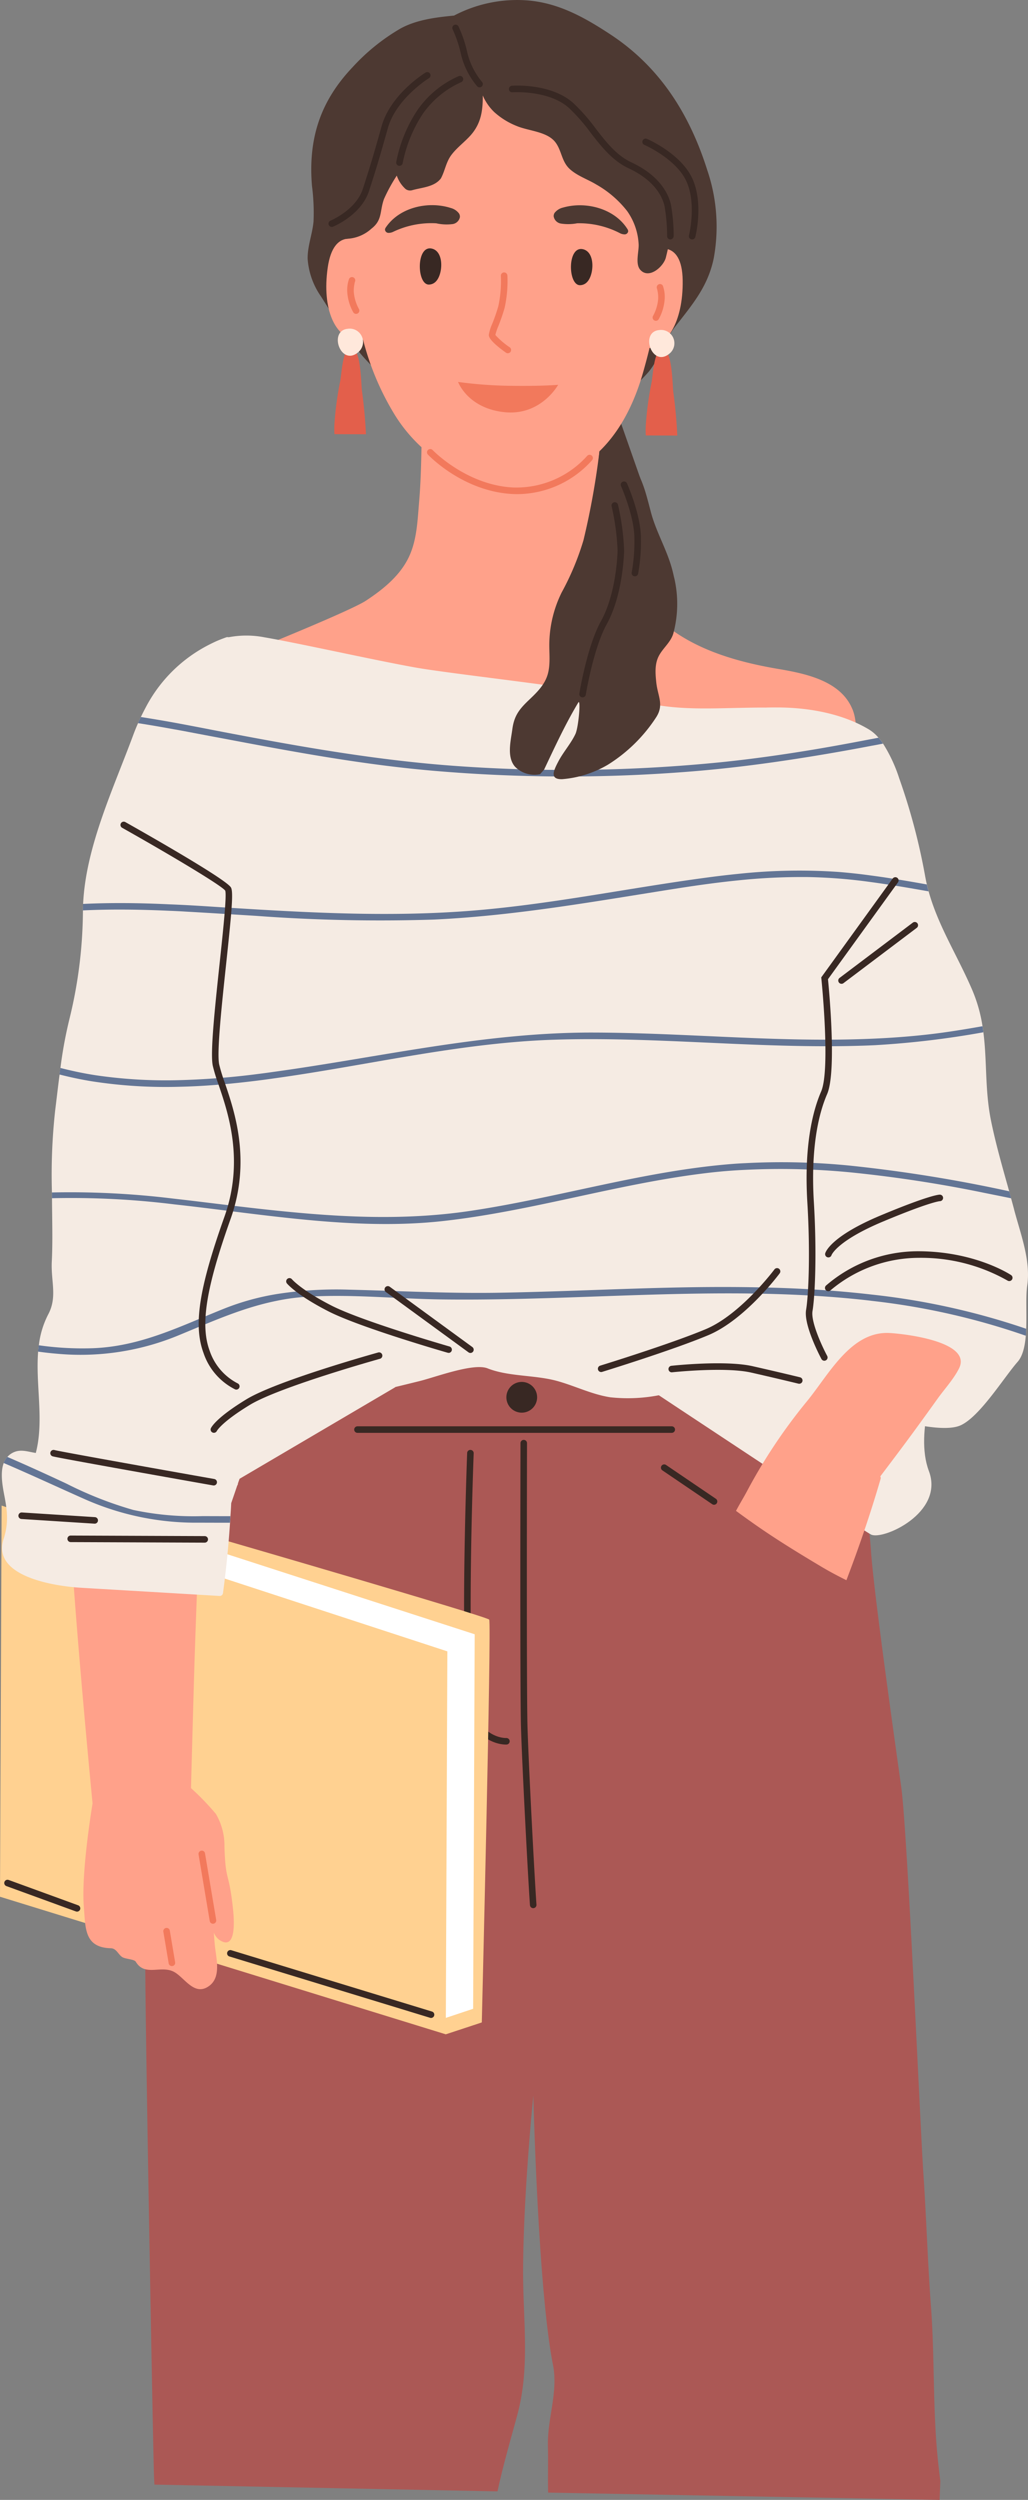 <svg id="Komponente_2_1" data-name="Komponente 2 – 1" xmlns="http://www.w3.org/2000/svg" width="203.676" height="495.238" viewBox="0 0 203.676 495.238">
  <rect x="0" y="0" width="203.676" height="495.238" fill="#808080" stroke="none"/>
  <path id="path318" d="M467.206-415.609c-.97-9.906-.569-19.852-1.311-29.775-.661-8.842-.917-17.7-1.516-26.548-.6-8.912-3.14-67.46-4.375-76.367-1.065-7.691-5.532-39.006-6.016-47.131a94.8,94.8,0,0,0-5.3-24.882c-1.457-4.34-2.895-8.681-3.925-13.108-.256-.748-.525-1.491-.762-2.247a.659.659,0,0,0-.594-.487,55.011,55.011,0,0,1-15.31-3.9c-3.972-1.651-7.391-3.08-11.751-2.748-5.092.387-10.127,1.311-15.234,1.62-4.992.3-9.993.386-14.993.4-10,.029-20.014-.227-30,.435a132.28,132.28,0,0,0-13.853,1.622,96.5,96.5,0,0,1-12.912,1.758c.334-.6.654-1.216,1-1.815.411-.719-.656-1.393-1.067-.674-.477.833-.931,1.679-1.394,2.521-.453,0-.907-.027-1.362-.046-.1.429-.211.857-.315,1.285.325.011.65.024.975.032-.623,1.158-1.225,2.328-1.82,3.5-3.662,15.362-6.932,30.822-9.2,46.456-2.328,16.08-2.635,32.222-4.19,48.362-.758,7.861-1.646,15.721-1.747,23.627-.1,8.022,1.553,98.12,1.722,102.01.023.529.05,1.054.078,1.578l67.978,1.341c1.085-5.087,2.558-10.1,3.921-15.14,2.565-9.477,1.116-18.758,1.146-28.6.047-15.218,2.03-34.67,2.03-34.67s.918,38.32,3.886,53.312c1.086,5.486-1.142,10.562-1,16.222.077,3.037-.038,6.084.043,9.12L467.6-407.1c.051-1.243.1-2.486.149-3.727-.192-1.592-.39-3.184-.547-4.78" transform="translate(-281.44 902.341)" fill="#ab5855"/>
  <path id="path320" d="M441.111-530.632c-.764,0-4.174-.232-6.717-4.187-2.678-4.166-1.134-48.519-.949-53.563a.637.637,0,0,1,.672-.623.647.647,0,0,1,.623.672c-.72,19.644-1.117,49.919.744,52.812,2.409,3.749,5.667,3.591,5.7,3.592a.653.653,0,0,1,.687.606.647.647,0,0,1-.606.688c-.016,0-.068,0-.15,0" transform="translate(-340.89 876.236)" fill="#382823"/>
  <path id="path322" d="M491.1-975.988l-4.923-14.025-5,4.874s-.182,6.91-.137,7.234,10.064,1.917,10.064,1.917" transform="translate(-364.26 1070.673)" fill="#4d3932"/>
  <path id="path324" d="M473.51-938.3c-2.311-5.726-9.41-7.124-14.772-8.035-16.62-2.825-27.706-8.9-33.612-25.5-3.636-10.22-1.714-19.99.413-30.327a.654.654,0,0,0-.722-.736q-16.273,1.85-32.646,2.355-.042-2.889-.073-5.774c-.008-.831-1.293-.665-1.286.162q.025,2.828.058,5.658c-.435.012-.872.031-1.307.046-.323-.411-1.1-.391-1.14.258-.389,6.944-.193,13.912-.786,20.846-.308,3.6-.426,7.4-1.968,10.729-1.754,3.791-5.146,6.519-8.556,8.767-2.8,1.844-19.114,8.476-19.114,8.476s17.141,16.064,20.168,16.663c8.941,1.77,18.065,3,27.1,4.219a100.809,100.809,0,0,0,24.631-.183,16.573,16.573,0,0,0,6.079,6.485c4.482,2.681,9.75,3.583,14.822,4.44,6.563,1.11,13.129,2.194,19.693,3.292a.666.666,0,0,0,.806-.437,61.408,61.408,0,0,0,2.458-11.665c.321-3.007.935-6.832-.24-9.743" transform="translate(-304.604 1078.844)" fill="#ffa18a"/>
  <path id="path326" d="M382.64-456.53l7.138-2.353s1.949-79.152,1.466-79.8-52.922-15.879-52.922-15.879l-1.532,8.688L382.64-456.53" transform="translate(-294.32 859.536)" fill="#ffd191"/>
  <path id="path328" d="M333.233-549.532l50.059,16.191-.308,74.191-8,2.666-48.663-88.11,6.915-4.938" transform="translate(-289.242 857.096)" fill="#fff"/>
  <path id="path330" d="M254.667-567.585l88.314,28.877-.315,75.865L254.345-490.1l.322-77.484" transform="translate(-254.345 865.849)" fill="#ffd191"/>
  <path id="path332" d="M451.881-1112.782c-3.494-11.115-9.364-20.506-19.207-26.979-5.167-3.4-10.389-6.33-16.679-6.769a26.884,26.884,0,0,0-14.319,3.023c-3.675.352-7.427.83-10.592,2.552a40.233,40.233,0,0,0-9.536,7.7c-6.445,6.8-8.778,14.226-8.022,23.473a41.13,41.13,0,0,1,.308,7.093c-.232,2.487-1.208,4.861-1.165,7.382a14.831,14.831,0,0,0,2.67,7.48c3.254,5.151,6.533,10.607,11.105,14.71,2.422,2.172,5.8,3.778,8.118,6.182-.053.373-.117.742-.151,1.12-.071.762,1,.834,1.242.205a8.366,8.366,0,0,1,1.027,1.971c.276.779,1.535.468,1.256-.321a10.012,10.012,0,0,0-2.023-3.363c.069-.412.159-.819.251-1.225a31.9,31.9,0,0,0,4.721,2.832,21.126,21.126,0,0,0,7.1,2.071c3.384.317,6.618-.8,9.983-.832,2.994-.032,5.985.737,8.98.337a14.881,14.881,0,0,0,6.781-3.043,34.527,34.527,0,0,0,6.513-5.765c2.157-2.648,3.043-6.078,5.142-8.794,3.429-4.438,6.559-7.98,7.739-13.666a34.759,34.759,0,0,0-1.241-17.376" transform="translate(-311.716 1146.594)" fill="#4d3932"/>
  <path id="path334" d="M450.837-1089.156a56.912,56.912,0,0,0,.521-5.832c.153-9.38.545-16.567-5.4-24.788-4.053-5.609-10.9-8.939-17.814-10.753-9.152-2.4-19.558-2.186-26.905,3.771-8.233,6.675-11.32,12.716-12.582,22.627-1.41,11.07-.686,19.436,2.039,30.388a53.932,53.932,0,0,0,6.711,16.532,30.708,30.708,0,0,0,13.77,11.869,25.769,25.769,0,0,0,23.513-2.164c6.192-4.145,9.75-11.02,11.728-17.792a121.914,121.914,0,0,0,4.415-23.859" transform="translate(-319.129 1139.499)" fill="#ffa18a"/>
  <path id="path336" d="M418.261-1051.017c-3.157-.837-3.1,6.9-.756,7.109a1.94,1.94,0,0,0,1.524-.646c1.358-1.415,1.63-5.829-.768-6.464" transform="translate(-332.635 1100.282)" fill="#382823"/>
  <path id="path338" d="M476.392-1050.776c-3.157-.836-3.1,6.9-.756,7.109a1.942,1.942,0,0,0,1.525-.646c1.357-1.416,1.63-5.828-.769-6.464" transform="translate(-360.821 1100.165)" fill="#382823"/>
  <path id="path340" d="M446.119-1025.81a.641.641,0,0,1-.375-.121c-3.46-2.463-3.407-3.3-3.39-3.577a9.181,9.181,0,0,1,.685-2.166,36.416,36.416,0,0,0,1.2-3.475,23.676,23.676,0,0,0,.5-6,.648.648,0,0,1,.617-.678.656.656,0,0,1,.678.616,24.631,24.631,0,0,1-.55,6.4,37.334,37.334,0,0,1-1.237,3.6,11,11,0,0,0-.6,1.781,15.72,15.72,0,0,0,2.848,2.441.647.647,0,0,1,.152.9.648.648,0,0,1-.528.273" transform="translate(-345.503 1095.794)" fill="#f2795c"/>
  <path id="path342" d="M430.526-999.715a83.486,83.486,0,0,0,9.886.759c6.7.111,9.945-.189,9.945-.189s-3.4,6.2-10.673,5.418-9.158-5.989-9.158-5.989" transform="translate(-339.77 1075.377)" fill="#f2795c"/>
  <path id="path344" d="M436.553-964.972c-.334,0-.673-.008-1.018-.025-9.747-.5-16.5-7.517-16.778-7.815a.649.649,0,0,1,.025-.916.648.648,0,0,1,.916.024c.067.069,6.687,6.938,15.9,7.412a18.843,18.843,0,0,0,14.692-6.236.649.649,0,0,1,.911-.1.65.65,0,0,1,.1.912,19.942,19.942,0,0,1-14.749,6.742" transform="translate(-333.978 1062.863)" fill="#f2795c"/>
  <path id="path346" d="M417.078-1066.044a2.966,2.966,0,0,0-1.619-1.087c-4.428-1.424-10.133-.171-12.851,3.8a.966.966,0,0,0-.2.463.707.707,0,0,0,.668.666,2.117,2.117,0,0,0,1-.234,17.509,17.509,0,0,1,8.483-1.666,9.422,9.422,0,0,0,3.265.153,1.734,1.734,0,0,0,1.433-1.394,1.2,1.2,0,0,0-.179-.7" transform="translate(-326.133 1108.339)" fill="#4d3932"/>
  <path id="path348" d="M467.5-1066.165a2.971,2.971,0,0,1,1.653-1.034c4.471-1.283,10.134.152,12.724,4.2a.978.978,0,0,1,.19.469.707.707,0,0,1-.689.644,2.1,2.1,0,0,1-1-.265,17.517,17.517,0,0,0-8.426-1.935,9.411,9.411,0,0,1-3.268.049,1.732,1.732,0,0,1-1.387-1.44,1.2,1.2,0,0,1,.2-.692" transform="translate(-357.602 1108.319)" fill="#4d3932"/>
  <path id="path350" d="M499.81-1050.718s5.45-2.363,5.577,5.976-3.236,13.647-7.554,13.485-4.695-6.679-4.695-6.679l6.671-12.783" transform="translate(-370.129 1100.256)" fill="#ffa18a"/>
  <path id="path352" d="M386.4-1054.269s-5.113-3.026-6.279,5.233,1.507,13.945,5.811,14.323,5.491-6.04,5.491-6.04l-5.023-13.516" transform="translate(-315.196 1102.091)" fill="#ffa18a"/>
  <path id="path354" d="M443.745-1123.98c-7.042-8.26-21.439-17.73-32.867-13.559a3.293,3.293,0,0,0-2.059-.432c-2.168.175-4.471,1.757-6.387,2.642-2.533,1.17-5.788,1.363-8.082,2.92-1.721,1.168-2.8,3.355-3.838,5.086a61.937,61.937,0,0,0-3.9,7.69,62.829,62.829,0,0,0-4.328,15.883.524.524,0,0,0-.33.525c.009.536.036,1.063.071,1.587l-.018.146a.6.6,0,0,0,.052.317,29,29,0,0,0,.876,5.123c.1.364,1.745.694,2.11.655a7.71,7.71,0,0,0,4.767-2c2.224-1.722,1.609-3.461,2.492-5.885a33.33,33.33,0,0,1,2.531-4.627,6.285,6.285,0,0,0,1.745,2.662,1.5,1.5,0,0,0,1.324.226c1.939-.554,4.368-.621,5.666-2.327.828-1.517,1-3.225,2.106-4.684,1.071-1.416,2.543-2.484,3.729-3.795,2.212-2.442,2.486-5.156,2.462-7.962a10.068,10.068,0,0,0,2.281,3.3,14.7,14.7,0,0,0,4.391,2.731c2.453,1.044,6.144,1.094,7.771,3.314,1.209,1.65,1.188,3.743,2.769,5.21,1.469,1.365,3.583,2.058,5.281,3.089a20.651,20.651,0,0,1,6.111,5.256,12.427,12.427,0,0,1,2.279,6.519c.105,1.447-.753,3.956.36,5.16,1.745,1.887,4.608-.725,5.037-2.471a60.875,60.875,0,0,0,1.748-11.622c.3-7.107-1.484-15.206-6.15-20.679" transform="translate(-316.22 1142.697)" fill="#4d3932"/>
  <path id="path356" d="M458.018-878.333a16.4,16.4,0,0,0-.038-2.009,5.827,5.827,0,0,0-.26-1.3c-.466-1.374-1.529-2.177-3.693-3.214-5.21-2.475-10.95-3.006-16.665-3.045h-.155c-2.19-.026-4.381.039-6.532.078-6.48.142-12.972.349-19.231-1.5-6.816-2.035-36.065-5.119-43.932-6.532-8.463-1.516-22.769-4.756-29.871-5.974a18.636,18.636,0,0,0-7.114,0,12.465,12.465,0,0,0-6.842,4.16c-2.916,3.331-3.681,8.048-3.836,12.752-.026.44-.026.881-.026,1.321-.039,2.333.051,4.627.078,6.713a130.1,130.1,0,0,0-1.089,27.953q.039.642.078,1.283c.506,8.851,1.477,17.715,2.164,26.54a43.6,43.6,0,0,1,.091,7.011c-.025.311-.052.622-.091.933-.013.129-.026.246-.052.376-1.076,8.086-4.73,14.034-1.7,22.121.143.389.3.778.492,1.18a2.765,2.765,0,0,0,.168.4c.777-.778.881,7.827.273,13.218a30.258,30.258,0,0,0,.635,10.665,12.462,12.462,0,0,0,.4,1.4,15.487,15.487,0,0,0,2.838,5.3c1.218,4.924,5.4,6.051,9.719,6.467,1.089.117,2.19.181,3.253.246l.155.013c5.56.363,10,2.4,15.577,1.089,3.6-.855,7.218-1.737,10.82-2.631h.013c1.568-.376,3.149-.765,4.717-1.154,3.058-.738,10.691-3.654,13.516-2.527,4.083,1.62,9.149,1.3,13.452,2.41,3.668.96,7.089,2.735,10.86,3.318a32.315,32.315,0,0,0,9.6-.4h.013c.907-.143,1.8-.285,2.7-.415a114.969,114.969,0,0,1,14.631-1.036c3.486-.052,11.676-1.037,16.549-.739a12.764,12.764,0,0,1,2.281.311c1.309.324,2.8-1.736,3.965-4.834a34.493,34.493,0,0,0,2.087-11.987c0-.234,0-.454-.013-.674,0-.194-.013-.389-.013-.57-.052-1.218-.077-2.411-.064-3.616.025-4.677-2.955-10.561-3.564-15.421-.234-1.892-.415-3.6-.545-5.17-.038-.453-.065-.907-.091-1.335-.648-9.954.92-13.827,2.411-23.767.065-.415.116-.855.194-1.309.208-1.5.415-3.149.609-4.963.96-8.721.83-17.431.713-26.165,0-.44,0-.868-.013-1.308-.025-3.227-.052-6.454,0-9.681.078-4.665.22-9.318.376-13.983" transform="translate(-285.27 1028.079)" fill="#f5ebe3"/>
  <path id="path358" d="M309.351-492.938c-.826-6.9-1.374-4.545-1.61-11.469a12.454,12.454,0,0,0-1.7-6.575,51.521,51.521,0,0,0-4.929-5.107s.552-20.577.711-25.415q.475-14.515,1.113-29.024a.705.705,0,0,0,.032-.747c.023-.5.041-1,.064-1.494a.649.649,0,0,0-1.3-.025c-.018.388-.032.776-.049,1.164-7.884-.425-15.529,1.7-23.306,2.624-.119-2.388-.251-4.774-.359-7.163-.037-.829-1.333-.86-1.3-.025.111,2.445.245,4.888.367,7.332-1.232.122-2.467.209-3.708.245-.831.024-.86,1.319-.024,1.3,1.27-.036,2.534-.126,3.8-.254.914,18.105,4.456,54.521,4.456,54.521s-2.3,13.617-1.724,20.526c.339,4.087.034,8.022,5.343,8.158,1.1.028,1.446,1.2,2.232,1.731.641.43,2.4.418,2.719.95,1.824,3.052,5.1.525,7.713,2.082,2.069,1.234,3.982,4.833,6.866,2.667,2.386-1.793,1.326-5.516,1.082-7.965-.085-.854-.142-1.71-.206-2.565a3.405,3.405,0,0,0,1.039,1.406c3.9,2.708,2.824-5.594,2.671-6.873" transform="translate(-263.27 870.321)" fill="#ffa18a"/>
  <path id="path360" d="M309.091-805.668c-.025-2.838-.091-5.663-.22-8.476-.013-.427-.038-.855-.065-1.282a253.139,253.139,0,0,0-3.421-30.934c-.065-.428-.142-.868-.234-1.3-.324-1.879-.674-3.771-1.049-5.663-1.736-8.735-3.589-17.469-4.587-26.333-.065-.583-.13-1.179-.181-1.762-.039-.44-.078-.868-.117-1.308-.3-3.539-.415-7.063-.441-10.627a11.73,11.73,0,0,0-1.2-6.065c.725-.311,1.477-.609,2.268-.868a.694.694,0,0,0,.091-1.257.647.647,0,0,0-.415,0,28.944,28.944,0,0,0-16,13.944c-.324.609-.635,1.218-.933,1.84-.194.4-.376.8-.558,1.219q-.5,1.127-.933,2.293c-3.991,10.783-9.434,22.225-9.953,33.526-.025.427-.038.842-.038,1.257v.026a91.374,91.374,0,0,1-2.657,21.447,84.944,84.944,0,0,0-1.8,9.772c-.065.427-.117.855-.168,1.3-.311,2.359-.583,4.743-.881,7.153a116.668,116.668,0,0,0-.635,16.212c0,.376,0,.764.013,1.141,0,.972.013,1.931.026,2.9.038,3.188.091,6.388-.065,9.59-.207,3.939,1.127,7.01-.687,10.471a17.7,17.7,0,0,0-1.879,6.169c-.065.415-.1.829-.143,1.257-.531,6.6,1.218,13.7-.466,20.074l-.13-.026c-1.348-.207-2.682-.713-4.043-.194a3.622,3.622,0,0,0-1.451,1,3.554,3.554,0,0,0-.726,1.205c-.725,1.918-.246,4.509.1,6.35.635,3.213.881,5.572-.129,8.721-2.475,7.7,11.041,9.4,15.279,9.641,2.981.182,5.974.35,8.968.531q9.272.545,18.571,1.1a.66.66,0,0,0,.661-.635q.932-6.92,1.387-13.88c.038-.427.065-.855.078-1.3.065-.855.117-1.723.155-2.578.4-1.153.8-2.319,1.192-3.486a.543.543,0,0,0,.13-.363c.1-.324.22-.648.337-.972a126.028,126.028,0,0,0,4.355-16.665q.524-2.76.855-5.559c.4-3.331,1.244-8.061,2.113-13.024.078-.454.155-.92.233-1.374.933-5.339,1.841-10.821,2.216-15.033.038-.415.078-.83.091-1.218q.058-.7.078-1.322c.285-8.164-2.9-8.476-2.981-16.64" transform="translate(-254.673 1027.791)" fill="#f5ebe3"/>
  <path id="path362" d="M503.56-619.713s41.931,27.82,44.195,29.018,14.606-4.258,11.463-12.584c-2.963-7.849,2.027-19.975,2.027-19.975l-33.678-3.811-24.006,7.352" transform="translate(-375.182 894.69)" fill="#f5ebe3"/>
  <path id="path364" d="M592.735-775.138c-.194-.714-.388-1.439-.583-2.151-.117-.453-.246-.92-.376-1.387-1.3-4.653-2.657-9.331-3.615-14.062-1.219-6.051-.751-11.689-1.5-17.442-.039-.4-.1-.791-.168-1.192a29.88,29.88,0,0,0-2.009-7.115c-2.89-6.777-6.752-12.674-8.669-19.607-.13-.453-.247-.907-.35-1.374-.13-.532-.234-1.076-.337-1.62a122.774,122.774,0,0,0-5.145-19.413,30.033,30.033,0,0,0-3.2-6.868,8.783,8.783,0,0,0-.907-1.166,7.817,7.817,0,0,0-1.931-1.659c-5.857-3.5-13.439-4.548-20.022-4.3h-.155c-.83.026-1.205,4.276-.376,4.251a83.464,83.464,0,0,1,9.694.194,20.337,20.337,0,0,1-2.139,4.2c-.323.492-.674.972-1.023,1.451-4.134,5.521-9.992,9.772-11.314,17.2a46.033,46.033,0,0,0-.622,5.65c-.025.428-.038.856-.052,1.3-.091,2.916-.013,5.832.026,8.721.1,6.13.207,12.247.35,18.376.026,1.348.065,2.683.1,4.03.013.428.013.855.038,1.3.208,7.866.519,15.732,1,23.586.025.44.065.881.091,1.322.142,2.372.324,4.743.5,7.114.441,5.392.933,10.782,1.62,16.16.038.35.078.687.13,1.037a1.2,1.2,0,0,0,.038.207c.7,4.7,4.406,5.793,8.423,7.866,1.724.881,2.8,2.618,3.681,4.587.8,1.789,1.464,3.771,2.306,5.495a7.455,7.455,0,0,0,3.707,4.043,81.513,81.513,0,0,0,15.136,4.264c2.916.454,5.521.519,7.05-.168,3.824-1.71,8.592-9.486,11.314-12.584,1.011-1.153,1.438-3.045,1.62-5.157.039-.453.065-.907.078-1.374.13-3.085-.117-6.415.207-8.592.726-5.041-1.361-10.3-2.618-15.11" transform="translate(-391.827 1014.678)" fill="#f5ebe3"/>
  <path id="path366" d="M540.033-596.859c4.629,3.326,9.494,6.307,14.389,9.224,1.574.938,3.21,1.8,4.875,2.629,2.521-6.594,4.8-13.276,6.774-20.063a.591.591,0,0,0-.062-.5c2.236-2.962,4.475-5.919,6.666-8.914q2.363-3.23,4.69-6.486c1.361-1.9,3.225-3.919,4.261-6.023,2.611-5.305-10.884-6.835-13.782-6.987-7.667-.4-12.022,8.234-16.342,13.5a107.7,107.7,0,0,0-11.906,17.852c-.63,1.19-1.453,2.519-2.17,3.883.885.657,1.764,1.287,2.609,1.894" transform="translate(-391.602 898.052)" fill="#ffa18a"/>
  <path id="path368" d="M374.21-617.1l-30.92,18.188s-4.656-6.512-3.031-7.558,4.442-13.761,8.247-14.671,25.7,4.041,25.7,4.041" transform="translate(-295.835 891.873)" fill="#f5ebe3"/>
  <path id="path370" d="M389.188-995.715c-.128-2.792-.4-5.789-.793-8.63-.176-1.265-.173-9.382-2.479-8.434-1.364.56-1.566,5.186-1.814,6.456a64.059,64.059,0,0,0-1.157,8.552,17.54,17.54,0,0,0,0,2.03l6.247.026" transform="translate(-316.684 1081.748)" fill="#e35f4b"/>
  <path id="path372" d="M385.785-1020.08c-3.253.9-.722,7.483,2.624,4.482a2.64,2.64,0,0,0-2.236-4.553,2.31,2.31,0,0,0-.388.071" transform="translate(-317.344 1085.294)" fill="#ffe8db"/>
  <path id="path374" d="M508.943-995.218c-.128-2.791-.4-5.789-.793-8.63-.175-1.265-.173-9.382-2.479-8.434-1.364.561-1.565,5.186-1.813,6.456a63.947,63.947,0,0,0-1.157,8.552,17.56,17.56,0,0,0,0,2.03l6.247.026" transform="translate(-374.75 1081.507)" fill="#e35f4b"/>
  <path id="path376" d="M505.54-1019.582c-3.254.9-.723,7.483,2.624,4.482a2.641,2.641,0,0,0-2.236-4.554,2.292,2.292,0,0,0-.388.071" transform="translate(-375.41 1085.053)" fill="#ffe8db"/>
  <path id="path378" d="M318.858-397.611a.648.648,0,0,1-.638-.541l-1.054-6.269a.648.648,0,0,1,.532-.747.649.649,0,0,1,.747.532l1.054,6.268a.647.647,0,0,1-.531.747l-.109.01" transform="translate(-284.8 787.102)" fill="#f2795c"/>
  <path id="path380" d="M333.558-420.411a.648.648,0,0,1-.638-.541l-2.213-13.183a.649.649,0,0,1,.532-.747.64.64,0,0,1,.747.532l2.213,13.184a.649.649,0,0,1-.532.747l-.108.009" transform="translate(-291.366 801.511)" fill="#f2795c"/>
  <path id="path382" d="M453.491-596.782H391.223a.648.648,0,0,1-.648-.648.648.648,0,0,1,.648-.648h62.268a.648.648,0,0,1,.648.648.648.648,0,0,1-.648.648" transform="translate(-320.399 880.635)" fill="#382823"/>
  <path id="path384" d="M457.027-500.09a.648.648,0,0,1-.646-.6c-.411-5.858-1.556-27.744-1.777-35.247-.214-7.269-.1-55.786-.1-56.276a.648.648,0,0,1,.648-.646h0a.647.647,0,0,1,.646.65c0,.488-.117,48.985.1,56.234.22,7.491,1.363,29.344,1.773,35.194a.647.647,0,0,1-.6.692l-.047,0" transform="translate(-351.382 878.105)" fill="#382823"/>
  <path id="path386" d="M455.2-612.1a3.045,3.045,0,0,0-3.045-3.045,3.045,3.045,0,0,0-3.045,3.045,3.045,3.045,0,0,0,3.045,3.045A3.045,3.045,0,0,0,455.2-612.1" transform="translate(-348.782 888.909)" fill="#382823"/>
  <path id="path388" d="M519.072-575.428a.64.64,0,0,1-.363-.112l-9.872-6.7a.647.647,0,0,1-.172-.9.649.649,0,0,1,.9-.172l9.872,6.7a.647.647,0,0,1,.172.9.645.645,0,0,1-.536.284" transform="translate(-377.602 873.526)" fill="#382823"/>
  <path id="path390" d="M455.035-865.592c-.751.155-1.5.3-2.242.427q-7.29,1.4-14.618,2.54c-6.894,1.076-13.827,1.957-20.826,2.528a307.664,307.664,0,0,1-51.254-.1c-13.97-1.192-27.629-3.719-41.352-6.324q-4.18-.778-8.372-1.581c-.583-.1-1.153-.221-1.736-.311-2.4-.44-4.795-.855-7.206-1.231.181-.415.363-.817.558-1.218q3.343.525,6.674,1.128c1.49.272,2.98.557,4.471.842,1.827.35,3.668.713,5.495,1.063,15.2,2.9,30.351,5.572,45.837,6.673a306.2,306.2,0,0,0,52.5-.751c5.443-.557,10.86-1.3,16.238-2.164,4.458-.713,8.9-1.529,13.335-2.384.532-.091,1.063-.2,1.594-.3a8.779,8.779,0,0,1,.907,1.166" transform="translate(-280.084 1012.902)" fill="#637595"/>
  <path id="path392" d="M453.786-807.683c-3.862-.687-7.724-1.348-11.6-1.866a104,104,0,0,0-12.376-.972,121.783,121.783,0,0,0-13.905.674c-3.94.4-7.866.946-11.78,1.556-16.108,2.527-32.009,5.43-48.338,6.194a333.365,333.365,0,0,1-35.275-.738c-4.652-.285-9.3-.583-13.97-.843-1.036-.065-2.086-.117-3.123-.155-5.728-.26-11.482-.35-17.2-.078v-.026c0-.415.013-.83.038-1.257,5.676-.273,11.391-.194,17.08.078,2.462.091,4.925.234,7.374.389q4.781.311,9.564.6c13.491.8,26.943,1.348,40.5.453,16.626-1.089,32.838-4.587,49.322-6.778,1.944-.259,3.9-.492,5.857-.687a113.611,113.611,0,0,1,20.023-.389c2.073.169,4.133.389,6.194.674,3.758.492,7.516,1.127,11.262,1.8.1.467.22.92.35,1.374" transform="translate(-269.802 984.267)" fill="#637595"/>
  <path id="path394" d="M460.277-750.731a178.423,178.423,0,0,1-21.409,2.553c-.855.039-1.7.078-2.552.1-8.087.259-16.174.025-24.247-.311-12.3-.519-24.583-1.27-36.881-.868-18.778.609-37.012,5.118-55.544,7.671-2.242.324-4.5.6-6.752.843-3.888.414-7.8.713-11.715.8a95.364,95.364,0,0,1-17.6-1.089c-2.138-.35-4.251-.8-6.337-1.335.052-.44.1-.868.168-1.3,2.332.6,4.7,1.1,7.1,1.464a95.97,95.97,0,0,0,16.808.946,153.175,153.175,0,0,0,15.772-1.283c.829-.1,1.659-.22,2.488-.337,21.1-2.9,41.651-7.815,63.1-7.8,9.771.013,19.569.57,29.353.985,8.164.35,16.329.583,24.48.3,4.3-.143,8.605-.428,12.908-.92,3.538-.4,7.1-.986,10.691-1.62.065.4.13.79.168,1.192" transform="translate(-265.447 955.23)" fill="#637595"/>
  <path id="path396" d="M464.345-692.5c-1.8-.376-3.589-.726-5.378-1.089a259.907,259.907,0,0,0-26.4-4.043,143.385,143.385,0,0,0-20.838-.505c-2.644.117-5.274.337-7.919.661-17.612,2.124-34.64,7.594-52.277,9.511-9.966,1.076-20.1.467-30.285-.622-7.555-.8-15.15-1.879-22.7-2.708a165.837,165.837,0,0,0-24.234-1.218c-.013-.376-.013-.765-.013-1.141a167.428,167.428,0,0,1,23.754,1.179l2.7.311c6.894.816,13.75,1.711,20.593,2.359,11.948,1.153,23.87,1.607,35.988-.22,17.586-2.631,34.7-8.048,52.485-9.331.609-.038,1.218-.078,1.828-.1a136.369,136.369,0,0,1,20.838.492,287.244,287.244,0,0,1,31.491,5.08c.13.466.259.933.376,1.387" transform="translate(-264.02 929.885)" fill="#637595"/>
  <path id="path398" d="M464.765-643.364c-.013.466-.039.92-.078,1.374a139.81,139.81,0,0,0-30.493-6.907c-.583-.078-1.179-.143-1.762-.207-6.972-.752-13.983-1.115-20.981-1.232-11.145-.194-22.3.234-33.435.622-9.6.337-19.192.648-28.795.532-9.02-.1-18.091-1.1-27.111-.519a41.147,41.147,0,0,0-5.883.8c-6.532,1.321-12.454,3.953-18.778,6.57-.181.078-.35.143-.532.22a50.718,50.718,0,0,1-24.208,3.681c-1.244-.1-2.488-.247-3.719-.415.039-.428.078-.842.143-1.257a61.207,61.207,0,0,0,10.7.583c6.22-.234,11.728-2.022,17.209-4.212,2.929-1.166,5.845-2.449,8.877-3.655a49.686,49.686,0,0,1,10.535-2.89,76.32,76.32,0,0,1,14.139-.843c9.629.234,19.218.752,28.86.622,9.383-.142,18.765-.544,28.16-.842,7.8-.247,15.72-.4,23.664-.247,7.646.13,15.3.558,22.885,1.439a141.516,141.516,0,0,1,30.6,6.778" transform="translate(-261.446 906.606)" fill="#637595"/>
  <path id="path400" d="M300.674-574.573c-.013.441-.039.869-.078,1.3-2.022,0-4.043,0-6.065-.012a54.225,54.225,0,0,1-22.769-4.679c-5.339-2.371-10.653-4.847-16.005-7.14a3.555,3.555,0,0,1,.726-1.205c3.94,1.7,7.853,3.486,11.728,5.3a74.56,74.56,0,0,0,13.244,5.21,57.535,57.535,0,0,0,13.66,1.219c1.853,0,3.706.012,5.559.012" transform="translate(-255.029 874.93)" fill="#637595"/>
  <path id="path402" d="M323.636-718.1a.651.651,0,0,1-.247-.049,12.487,12.487,0,0,1-6.25-7.2c-2.032-5.485-.909-12.8,4.141-26.991,3.962-11.132.745-20.569-1.178-26.209a33.878,33.878,0,0,1-1.135-3.728c-.525-2.582.431-11.54,1.354-20.2.679-6.356,1.447-13.561,1.117-14.468-.68-.995-11.036-7.169-20.424-12.452a.648.648,0,0,1-.247-.883.645.645,0,0,1,.882-.247c3.317,1.868,19.919,11.268,20.922,12.954.514.867.146,4.866-.961,15.233-.872,8.166-1.859,17.42-1.374,19.806a33.708,33.708,0,0,0,1.091,3.568c1.977,5.8,5.286,15.505,1.173,27.061-4.871,13.69-6.035,21.01-4.148,26.107a11.326,11.326,0,0,0,5.53,6.454.649.649,0,0,1,.352.845.647.647,0,0,1-.6.4" transform="translate(-276.814 993.385)" fill="#382823"/>
  <path id="path404" d="M396.6-640.267l-.179-.025c-.707-.2-17.39-5.018-23.624-8.2-6.3-3.221-8.154-5.438-8.23-5.53a.648.648,0,0,1,.092-.912.647.647,0,0,1,.911.092c.015.019,1.814,2.127,7.816,5.2,6.123,3.131,23.221,8.064,23.393,8.113a.648.648,0,0,1,.444.8.649.649,0,0,1-.623.47" transform="translate(-307.719 908.276)" fill="#382823"/>
  <path id="path406" d="M419.263-638.751a.64.64,0,0,1-.382-.125l-16.365-11.947a.647.647,0,0,1-.141-.905.648.648,0,0,1,.905-.141l16.365,11.948a.648.648,0,0,1,.141.905.649.649,0,0,1-.524.266" transform="translate(-326.059 906.777)" fill="#382823"/>
  <path id="path408" d="M484.952-638.328a.649.649,0,0,1-.619-.457.648.648,0,0,1,.429-.81c.138-.042,13.892-4.28,20.92-7.231,6.9-2.9,13.538-11.741,13.6-11.831a.65.65,0,0,1,.907-.132.648.648,0,0,1,.133.907c-.279.374-6.922,9.22-14.143,12.25-7.087,2.975-20.9,7.233-21.041,7.276a.637.637,0,0,1-.191.029" transform="translate(-365.845 910.134)" fill="#382823"/>
  <path id="path410" d="M577.4-779.782a.645.645,0,0,1-.518-.258.647.647,0,0,1,.126-.907L591.522-791.9a.648.648,0,0,1,.908.127.649.649,0,0,1-.127.907l-14.517,10.956a.645.645,0,0,1-.389.13" transform="translate(-410.668 974.678)" fill="#382823"/>
  <path id="path412" d="M306.063-581.954l-.114-.01c-3.14-.555-30.717-5.441-31.8-5.77a.647.647,0,0,1-.43-.805.65.65,0,0,1,.806-.436c.83.245,19.384,3.565,31.652,5.736a.648.648,0,0,1,.525.75.648.648,0,0,1-.637.536" transform="translate(-263.725 876.234)" fill="#382823"/>
  <path id="path414" d="M276.543-562.727H276.5l-14.468-.924a.649.649,0,0,1-.606-.688.656.656,0,0,1,.688-.606l14.468.925a.647.647,0,0,1,.605.688.648.648,0,0,1-.646.607" transform="translate(-257.778 864.57)" fill="#382823"/>
  <path id="path416" d="M307.48-554.657h0l-26.559-.111a.648.648,0,0,1-.645-.651.647.647,0,0,1,.648-.646h0l26.559.111a.648.648,0,0,1,.645.651.648.648,0,0,1-.648.645" transform="translate(-266.917 860.263)" fill="#382823"/>
  <path id="path418" d="M572.294-657.484a.647.647,0,0,1-.468-.2.647.647,0,0,1,.019-.915,27.874,27.874,0,0,1,18.287-6.8h.119c11.082.046,17.975,4.527,18.263,4.717a.647.647,0,0,1,.183.9.649.649,0,0,1-.9.184,34.731,34.731,0,0,0-17.554-4.5,27.267,27.267,0,0,0-17.5,6.44.646.646,0,0,1-.448.181" transform="translate(-408.195 913.277)" fill="#382823"/>
  <path id="path420" d="M572.347-674.734a.642.642,0,0,1-.187-.028.647.647,0,0,1-.433-.807c.1-.339,1.28-3.43,11-7.494,9.532-3.985,11.5-4.107,11.7-4.107h0a.647.647,0,0,1,.646.65.649.649,0,0,1-.648.646h0c-.055,0-1.968.149-11.194,4.006-9.18,3.838-10.252,6.645-10.26,6.673a.647.647,0,0,1-.62.461" transform="translate(-408.22 923.833)" fill="#382823"/>
  <path id="path422" d="M567.946-713.46a.647.647,0,0,1-.571-.341c-.146-.271-3.566-6.68-3.043-9.739.47-2.752.859-11.171.249-21.272-.686-11.38,1.109-18.241,2.734-21.993,1.873-4.321.064-22.174.045-22.354l-.025-.246,14.156-19.581a.647.647,0,0,1,.9-.146.649.649,0,0,1,.146.905l-13.867,19.181c.226,2.285,1.734,18.365-.168,22.756-1.571,3.622-3.3,10.275-2.631,21.4.615,10.2.215,18.755-.266,21.568-.372,2.177,1.973,7.169,2.907,8.908a.648.648,0,0,1-.264.878.653.653,0,0,1-.306.077" transform="translate(-404.622 983.028)" fill="#382823"/>
  <path id="path424" d="M336-610.582a.624.624,0,0,1-.267-.059.64.64,0,0,1-.327-.835c.087-.2,1.019-2.075,7.031-5.736s25.3-9.055,26.12-9.283a.648.648,0,0,1,.8.451.648.648,0,0,1-.45.8c-.2.056-19.931,5.57-25.794,9.142-5.612,3.418-6.513,5.14-6.522,5.157a.663.663,0,0,1-.59.366" transform="translate(-293.626 894.425)" fill="#382823"/>
  <path id="path426" d="M537.362-618.254l-.155-.018s-4.041-.988-9.375-2.2c-5.175-1.171-15.558-.065-15.661-.054a.646.646,0,0,1-.714-.574.649.649,0,0,1,.574-.714c.433-.048,10.7-1.141,16.088.078,5.347,1.212,9.4,2.2,9.4,2.2a.648.648,0,0,1,.476.783.648.648,0,0,1-.629.495" transform="translate(-379.009 892.383)" fill="#382823"/>
  <path id="path428" d="M482.978-948.158q-.152-.725-.339-1.443c-1.038-3.99-3.223-7.552-4.256-11.5-1.144-4.368-1.5-5.937-3.776-10.073-1.484-2.7-6.408-1.96-6.408-1.96a154.22,154.22,0,0,1-3.161,17.6,53.068,53.068,0,0,1-4.328,10.372,23.652,23.652,0,0,0-2.44,9.788c-.068,2.094.266,4.3-.3,6.351-.606,2.184-2.206,3.7-3.789,5.206-1.926,1.837-2.9,3.137-3.247,5.78-.3,2.273-1.141,5.436.523,7.378a5.41,5.41,0,0,0,4.965,1.5c.274-.293.549-.6.826-.942,2.12-4.486,4.2-8.99,6.754-13.253.538-.9.062,4.877-.556,6.212-.871,1.88-2.411,3.582-3.4,5.475-.953,1.815-1.762,3.575.79,3.491a21.173,21.173,0,0,0,9.04-2.868,30.888,30.888,0,0,0,9.581-9.427c1.572-2.465.291-4.165.006-6.826-.19-1.778-.352-3.692.519-5.328.833-1.566,2.31-2.636,2.845-4.391a22.675,22.675,0,0,0,.161-11.145" transform="translate(-349.43 1062.532)" fill="#4d3932"/>
  <path id="path430" d="M270.4-417.381a.646.646,0,0,1-.222-.039l-13.769-5.021a.648.648,0,0,1-.387-.83.648.648,0,0,1,.831-.387l13.769,5.022a.649.649,0,0,1,.387.831.649.649,0,0,1-.609.425" transform="translate(-255.14 796.083)" fill="#382823"/>
  <path id="path432" d="M382.1-383.209a.643.643,0,0,1-.189-.029l-39.76-12.149a.647.647,0,0,1-.43-.808.647.647,0,0,1,.808-.43l39.759,12.149a.647.647,0,0,1,.431.809.649.649,0,0,1-.62.459" transform="translate(-296.698 782.971)" fill="#382823"/>
  <path id="path434" d="M433.712-1124.693a.645.645,0,0,1-.48-.212,15.45,15.45,0,0,1-3.174-6.223,24.4,24.4,0,0,0-1.67-5.032.649.649,0,0,1,.268-.876.65.65,0,0,1,.876.267,24.788,24.788,0,0,1,1.785,5.337,14.375,14.375,0,0,0,2.875,5.657.649.649,0,0,1-.045.915.646.646,0,0,1-.435.168" transform="translate(-338.697 1141.996)" fill="#382823"/>
  <path id="path436" d="M407.366-1099.588l-.1-.009a.647.647,0,0,1-.536-.743,28.294,28.294,0,0,1,4.138-10.195,19.375,19.375,0,0,1,8.253-6.829.647.647,0,0,1,.837.37.647.647,0,0,1-.37.838,18.415,18.415,0,0,0-7.647,6.345,27.48,27.48,0,0,0-3.933,9.678.649.649,0,0,1-.639.545" transform="translate(-328.226 1132.442)" fill="#382823"/>
  <path id="path438" d="M381.346-1088.2a.648.648,0,0,1-.6-.4.649.649,0,0,1,.355-.845c.05-.021,5.045-2.108,6.4-6.294,1.453-4.5,1.969-6.182,3.715-12.4,1.778-6.327,8.425-10.463,8.707-10.636a.649.649,0,0,1,.891.214.649.649,0,0,1-.213.891c-.065.04-6.5,4.05-8.138,9.881-1.752,6.236-2.271,7.926-3.728,12.443-1.539,4.769-6.912,7-7.14,7.1a.637.637,0,0,1-.244.048" transform="translate(-315.61 1133.153)" fill="#382823"/>
  <path id="path440" d="M482.078-1083.2a.648.648,0,0,1-.648-.646,35.6,35.6,0,0,0-.519-6c-.4-1.73-1.859-5-7.111-7.456-3.24-1.517-5.433-4.345-7.554-7.079a35.912,35.912,0,0,0-4.3-4.9c-4-3.557-11.092-3.08-11.164-3.078a.636.636,0,0,1-.694-.6.648.648,0,0,1,.6-.694c.313-.024,7.718-.516,12.12,3.4a36.847,36.847,0,0,1,4.464,5.076c2.12,2.734,4.122,5.316,7.08,6.7,5.749,2.691,7.37,6.378,7.824,8.336a36.082,36.082,0,0,1,.552,6.293.705.705,0,0,1-.648.65" transform="translate(-349.253 1130.64)" fill="#382823"/>
  <path id="path442" d="M511.272-1073.314l-.16-.02a.649.649,0,0,1-.469-.787c.016-.062,1.536-6.219-.5-10.7-2.029-4.464-8.278-7.206-8.34-7.234a.647.647,0,0,1-.338-.851.647.647,0,0,1,.851-.339c.276.119,6.769,2.964,9.007,7.886,2.229,4.9.647,11.288.578,11.557a.647.647,0,0,1-.627.488" transform="translate(-374.14 1120.753)" fill="#382823"/>
  <path id="path444" d="M477.806-914.8l-.105-.008a.647.647,0,0,1-.535-.744c.063-.383,1.562-9.456,4.285-14.358,2.886-5.2,3.249-12.54,3.292-13.96a47.774,47.774,0,0,0-1.185-8.8.648.648,0,0,1,.488-.775.646.646,0,0,1,.775.488,47.917,47.917,0,0,1,1.216,9.127c-.045,1.472-.423,9.094-3.455,14.55-2.613,4.7-4.124,13.846-4.138,13.937a.649.649,0,0,1-.639.543" transform="translate(-362.38 1052.952)" fill="#382823"/>
  <path id="path446" d="M495.9-942.643l-.144-.017a.649.649,0,0,1-.489-.775,34.483,34.483,0,0,0,.524-6.769c0-4.347-2.617-10.261-2.643-10.32a.647.647,0,0,1,.328-.856.646.646,0,0,1,.856.328c.113.252,2.756,6.228,2.756,10.849a35.061,35.061,0,0,1-.556,7.055.648.648,0,0,1-.631.5" transform="translate(-370.105 1056.817)" fill="#382823"/>
  <path id="path448" d="M506-1030.079a.644.644,0,0,1-.316-.083.648.648,0,0,1-.249-.881,8.307,8.307,0,0,0,1.023-3.451,6.629,6.629,0,0,0-.238-1.958.659.659,0,0,1,.326-.848.636.636,0,0,1,.843.29,6.585,6.585,0,0,1,.364,2.477,9.486,9.486,0,0,1-1.188,4.124.646.646,0,0,1-.565.331" transform="translate(-376.052 1093.631)" fill="#f2795c"/>
  <path id="path450" d="M389.645-1032.747a.647.647,0,0,1-.565-.331,9.483,9.483,0,0,1-1.188-4.122,6.618,6.618,0,0,1,.364-2.478.648.648,0,0,1,.87-.29.648.648,0,0,1,.29.869h0a7.066,7.066,0,0,0-.227,1.938,8.314,8.314,0,0,0,1.023,3.451.648.648,0,0,1-.249.881.646.646,0,0,1-.317.083" transform="translate(-319.097 1094.927)" fill="#f2795c"/>
</svg>

